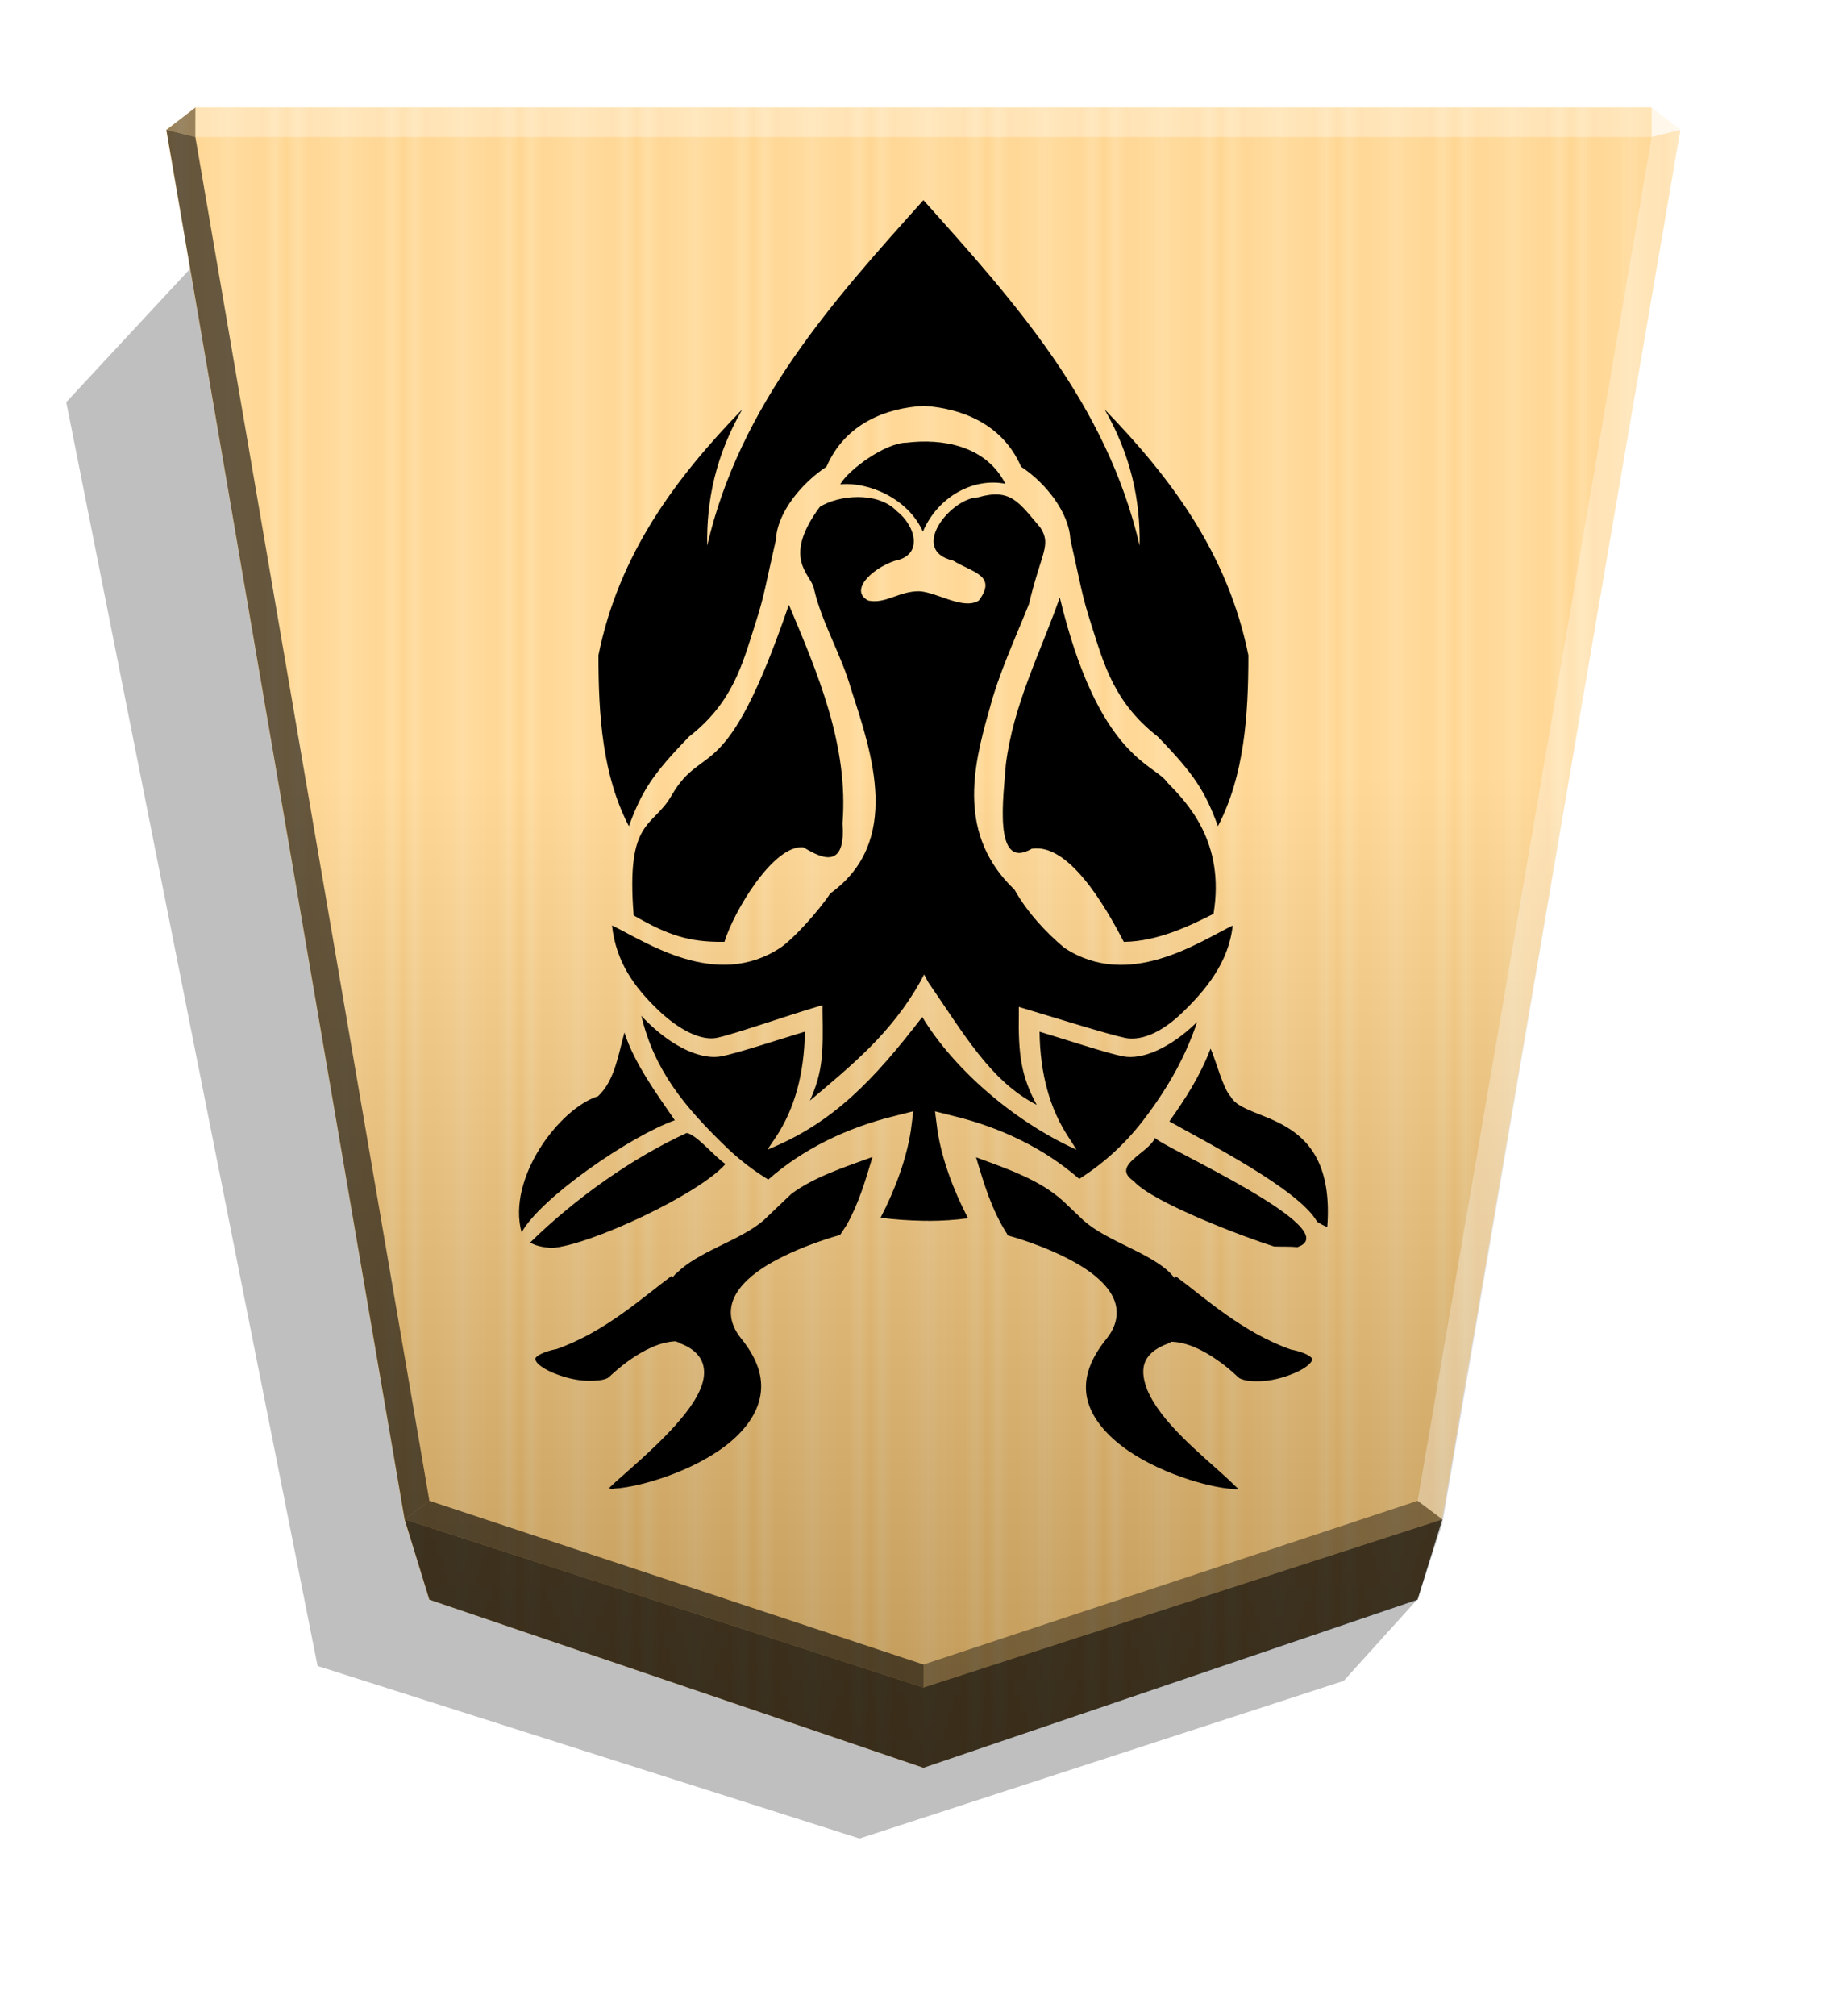 <?xml version="1.0" encoding="UTF-8" standalone="no"?>
<svg
   width="498.898"
   height="544.252"
   viewBox="0 0 1320 1440"
   version="1.1"
   id="svg65050"
   sodipodi:docname="1_KIRIN.svg"
   inkscape:version="1.2 (dc2aedaf03, 2022-05-15)"
   xmlns:inkscape="http://www.inkscape.org/namespaces/inkscape"
   xmlns:sodipodi="http://sodipodi.sourceforge.net/DTD/sodipodi-0.dtd"
   xmlns="http://www.w3.org/2000/svg"
   xmlns:svg="http://www.w3.org/2000/svg">
  <sodipodi:namedview
     id="namedview65052"
     pagecolor="#ffffff"
     bordercolor="#666666"
     borderopacity="1.0"
     inkscape:showpageshadow="2"
     inkscape:pageopacity="0.0"
     inkscape:pagecheckerboard="0"
     inkscape:deskcolor="#d1d1d1"
     showgrid="false"
     inkscape:zoom="0.48753484"
     inkscape:cx="-58.45736"
     inkscape:cy="-323.05383"
     inkscape:window-width="1916"
     inkscape:window-height="2022"
     inkscape:window-x="1910"
     inkscape:window-y="0"
     inkscape:window-maximized="0"
     inkscape:current-layer="svg65050" />
  <style
     id="style64934"><![CDATA[.B{color-interpolation-filters:sRGB}]]></style>
  <defs
     id="defs64998">
    <linearGradient
       id="A"
       x1="-1430.769"
       y1="-77.47"
       x2="-1409.955"
       y2="-77.47"
       spreadMethod="reflect"
       gradientUnits="userSpaceOnUse">
      <stop
         offset="0"
         stop-color="#ffd285"
         id="stop64936" />
      <stop
         offset=".232"
         stop-color="#ffcd79"
         id="stop64938" />
      <stop
         offset=".616"
         stop-color="#ffca73"
         id="stop64940" />
      <stop
         offset=".808"
         stop-color="#ffd386"
         id="stop64942" />
      <stop
         offset="1"
         stop-color="#ffc86e"
         id="stop64944" />
    </linearGradient>
    <filter
       id="B"
       x="-0.012"
       y="-0.01"
       width="1.024"
       height="1.021"
       class="B">
      <feGaussianBlur
         stdDeviation="2.441"
         id="feGaussianBlur64947" />
    </filter>
    <linearGradient
       id="C"
       x1="-904.556"
       y1="-406.052"
       x2="-904.556"
       y2="184.159"
       gradientUnits="userSpaceOnUse">
      <stop
         offset="0"
         id="stop64950" />
      <stop
         offset=".596"
         stop-color="#fff"
         id="stop64952" />
    </linearGradient>
    <filter
       inkscape:label="Combined Lighting"
       inkscape:menu="Bevels"
       inkscape:menu-tooltip="Basic specular bevel to use for building textures"
       style="color-interpolation-filters:sRGB;"
       id="filter71458"
       x="-0.05"
       y="-0.031"
       width="1.1"
       height="1.063">
      <feGaussianBlur
         stdDeviation="6"
         in="SourceGraphic"
         result="result0"
         id="feGaussianBlur71440" />
      <feDiffuseLighting
         lighting-color="rgb(255,255,255)"
         diffuseConstant="1"
         surfaceScale="4"
         result="result5"
         id="feDiffuseLighting71444">
        <feDistantLight
           elevation="45"
           azimuth="235"
           id="feDistantLight71442" />
      </feDiffuseLighting>
      <feComposite
         k1="1.4"
         in2="SourceGraphic"
         in="result5"
         result="fbSourceGraphic"
         operator="arithmetic"
         id="feComposite71446" />
      <feGaussianBlur
         result="result0"
         in="fbSourceGraphic"
         stdDeviation="6"
         id="feGaussianBlur71448" />
      <feSpecularLighting
         specularExponent="25"
         specularConstant="1"
         surfaceScale="4"
         lighting-color="rgb(255,255,255)"
         result="result1"
         in="result0"
         id="feSpecularLighting71452">
        <feDistantLight
           azimuth="280"
           elevation="45"
           id="feDistantLight71450" />
      </feSpecularLighting>
      <feComposite
         k3="1"
         k2="1"
         operator="arithmetic"
         in="fbSourceGraphic"
         in2="result1"
         result="result4"
         id="feComposite71454" />
      <feComposite
         operator="in"
         result="result2"
         in2="SourceGraphic"
         in="result4"
         id="feComposite71456" />
    </filter>
  </defs>
  <path
     style="mix-blend-mode:multiply"
     d="M-2681.73 217.274l26.181 28.949 172.576 56.161 193.177-61.463 89.581-450.194-45.894-49.39z"
     transform="matrix(-2.005 0 0 2.005 -4364.078 706.823)"
     opacity=".5"
     filter="url(#B)"
     id="path65000" />
  <path
     d="M-1220.686-363.581l-176.123 60.03-8.809 28.459-84.914 494.898 10.349 7.986h518.995l10.348-7.986-84.914-495.039-8.809-28.459z"
     fill="url(#A)"
     transform="matrix(-2.005 0 0 -2.005 -1787.639 533.542)"
     id="path65002" />
  <path
     d="M-905.02-407.213l-176.123 59.888-8.809 26.778-84.914 496.72 10.349 7.986h518.995l10.349-7.986-84.914-494.898-8.809-28.601z"
     opacity=".25"
     fill="url(#C)"
     transform="matrix(-2.005 0 0 -2.005 -1154.688 446.055)"
     style="mix-blend-mode:overlay"
     id="path65004" />
  <path
     d="M139.629 97.854l.043-21.064-20.75 16.013 20.707 5.052zm891.185 987.285l-17.664-13.248L660 1188.821v16.402z"
     opacity=".4"
     id="path65006" />
  <path
     d="M289.186 1085.139l17.664-13.248L660 1188.821v16.402z"
     opacity=".6"
     id="path65008" />
  <path
     d="M289.186 1085.139l17.664-13.248L139.629 97.854l-20.707-5.052z"
     opacity=".6"
     id="path65010" />
  <g
     fill="#fff"
     id="g65018">
    <path
       d="M1030.814 1085.139l-17.664-13.248 167.221-974.037 20.707-5.052z"
       opacity=".3"
       id="path65012" />
    <path
       d="M1180.371 97.854l-.043-21.064 20.75 16.013-20.707 5.052z"
       opacity=".8"
       id="path65014" />
    <path
       d="M1180.371 97.854H139.629l.043-21.064h1040.656l.043 21.064z"
       opacity=".3"
       id="path65016" />
  </g>
  <path
     d="M306.849 1142.487l-17.663-57.348L660 1205.223l370.814-120.084-17.663 57.348L660 1262.571l-353.151-120.084z"
     opacity=".7"
     id="path65020" />
  <path
     id="path4640-7"
     style="fill:#000000;fill-opacity:1;stroke:none;stroke-width:11.181;stroke-dasharray:none;filter:url(#filter71458)"
     d="m 883.46,1063.664 1.675,-0.108 v -0.018 c -3.787,-3.697 -8.719,-8.37 -16.765,-15.508 -10.002,-8.873 -21.738,-19.273 -31.457,-30.175 -9.719,-10.912 -17.206,-22.137 -19.267,-32.709 -1.058,-5.277 -0.838,-10.572 2.116,-15.1 2.901,-4.46 8.013,-7.921 15.1,-10.473 v -0.419 c 0.265,-0.107 0.771,-0.087 1.675,-0.419 l 0.419,-0.419 h 0.838 c 11.655,0.529 22.851,6.699 31.453,12.576 8.628,5.842 15.096,12.246 15.927,13.002 0.75,0.661 2.903,1.587 5.901,2.138 2.996,0.529 6.426,0.573 10.473,0.419 11.928,-0.529 26.985,-6.027 33.139,-11.298 1.499,-1.323 2.551,-2.533 2.901,-3.324 0.331,-0.816 0.397,-0.948 0,-1.631 -0.772,-1.389 -4.931,-4.272 -14.254,-6.216 h -0.419 c -34.783,-12.098 -62.056,-37.256 -82.604,-52.407 l -0.838,1.257 -2.901,-3.324 c -6.867,-7.131 -18.568,-13.152 -30.197,-18.859 -11.639,-5.718 -23.453,-11.443 -31.861,-18.863 l -15.006,-14.28 -0.022,0.018 c -16.666,-14.961 -39.209,-22.586 -61.897,-30.951 5.635,18.914 11.128,37.678 22.353,55.021 l -0.265,0.179 c 0.115,0.177 0.22,0.375 0.331,0.529 1.323,0.353 25.634,6.84 47.37,18.863 11.154,6.155 21.271,13.751 26.851,23.048 5.546,9.296 5.635,20.709 -3.346,31.857 -13.46,16.593 -16.71,30.642 -13.831,43.199 2.901,12.565 12.431,24.167 24.739,33.566 24.606,18.813 61.566,29.508 79.244,30.61 z m -446.544,-0.108 2.467,-0.419 c 17.669,-1.014 54.634,-11.791 79.24,-30.61 12.299,-9.402 21.449,-20.991 24.326,-33.547 2.901,-12.55 0.044,-26.598 -13.418,-43.199 -9.031,-11.143 -8.928,-22.556 -3.346,-31.861 5.546,-9.296 15.68,-16.908 26.833,-23.044 21.736,-11.968 46.098,-18.509 47.374,-18.863 1.234,-1.786 2.645,-4.08 4.579,-6.951 0.016,-0.026 0.037,-0.05 0.054,-0.076 8.716,-15.521 13.546,-32.036 18.504,-48.662 -20.336,7.396 -41.622,14.258 -57.874,26.295 -0.017,0.013 -0.036,0.022 -0.054,0.036 l -19.721,18.764 c -8.364,7.391 -20.667,13.165 -32.296,18.877 -11.639,5.716 -22.851,11.681 -29.762,18.863 h -0.419 l -2.906,3.324 -0.419,-1.256 c -20.548,15.149 -47.82,40.315 -82.604,52.407 h -0.419 c -9.314,1.962 -13.478,4.901 -14.254,6.216 -0.397,0.661 -0.331,0.816 0,1.631 0.331,0.816 0.97,1.984 2.562,3.318 6.161,5.275 21.187,10.811 33.117,11.329 4.052,0.129 7.927,0.062 10.912,-0.419 2.989,-0.507 5.106,-1.389 5.809,-2.138 0.838,-0.75 7.31,-7.041 15.945,-13.002 8.628,-5.842 19.798,-12.041 31.453,-12.581 h 0.419 l 0.838,0.419 c 0.882,0.375 1.411,0.353 1.675,0.419 v 0.419 c 7.043,2.566 11.778,6.027 14.684,10.469 2.91,4.46 3.525,9.819 2.557,15.101 -2.028,10.57 -9.984,21.797 -19.703,32.709 -9.719,10.912 -21.021,21.297 -31.022,30.175 -7.835,6.953 -12.953,11.351 -16.782,15.1 0.309,0.022 0.507,0.419 0.838,0.419 0.156,0 0.287,9e-4 0.419,0 v 0.103 z m -42.593,-172.195 v -0.022 c 27.151,-1.874 105.179,-38.331 124.179,-59.977 -7.308,-4.713 -21.094,-21.462 -27.802,-22.142 -38.543,17.64 -79.541,46.565 -111.783,78.186 4.755,2.943 10.652,3.467 15.407,3.955 z m 532.897,-0.639 v -0.013 c 36.649,-12.301 -97.287,-71.756 -101.737,-77.998 -5.02,11.291 -31.871,19.648 -15.294,30.82 14.042,15.74 81.217,40.78 100.342,46.729 5.546,0.173 11.415,-0.051 16.688,0.463 z m -554.434,-10.509 c 0,0 0,-0.01 -0.01,-0.01 l -0.01,0.01 z m -0.01,-0.01 c 13.709,-24.9 77.797,-68.815 109.486,-80.106 -12.307,-17.971 -28.835,-40.36 -36.019,-62.659 -5.37,20.662 -7.832,34.901 -18.802,45.477 -27.923,8.813 -65.275,58.876 -54.667,97.287 z m 575.804,-3.946 v -0.036 c 6.25,-83.943 -58.533,-73.687 -69.01,-92.995 -5.546,-5.78 -10.493,-25.654 -14.393,-34.306 -8.011,20.53 -17.45,34.879 -29.466,51.976 25.54,14.505 92.696,48.527 105.621,71.737 1.411,0.816 5.637,3.47 7.222,3.584 z m -284.879,-4.274 v -0.018 c 9.331,-0.03 18.736,-0.595 28.103,-1.874 -10.687,-20.534 -18.716,-42.486 -21.815,-62.605 l -1.764,-13.769 13.76,3.468 c 33.805,8.26 64.786,23.386 89.304,44.787 0,0 0.014,0 0.018,0 17.871,-11.32 34.174,-26.075 47.872,-44.688 16.992,-22.555 28.718,-44.442 36.377,-67.386 -0.22,0.215 -0.463,0.463 -0.683,0.661 -17.695,17.179 -37.947,26.733 -52.411,23.896 -12.343,-2.566 -38.426,-11.218 -59.538,-17.609 0.419,30.309 7.394,55.075 20.545,75.069 l 5.901,9.226 c -45.761,-20.609 -88.457,-58.617 -110.262,-94.785 -34.934,45.364 -63.996,75.922 -110.693,94.749 l 6.252,-9.226 c 13.145,-19.992 20.113,-44.742 20.545,-75.051 -21.182,6.426 -47.124,15.032 -59.538,17.607 -14.466,2.83 -34.716,-6.702 -52.411,-23.909 -1.675,-1.587 -3.34,-3.28 -4.929,-5.024 9.393,39.045 30.636,64.883 61.686,94.731 9.102,8.628 18.839,15.993 29.035,22.232 24.615,-21.683 55.816,-36.909 89.896,-45.316 l 13.76,-3.472 -1.764,13.764 c -3.08,19.992 -11.022,41.825 -21.621,62.264 10.037,1.323 20.124,1.984 30.143,2.182 1.323,0.02 2.727,0.04 4.14,0.036 z m 77.271,-82.765 0.059,-0.076 c -0.046,-0.024 -0.093,-0.048 -0.139,-0.072 z m -0.081,-0.148 c -11.04,-20.232 -13.282,-35.989 -12.764,-65.328 v -4.587 l 4.23,1.256 c 22.194,6.633 59.489,18.334 71.876,20.905 10.134,1.984 24.569,-2.343 41.253,-18.577 15.777,-15.314 32.69,-35.177 35.48,-61.722 -24.263,11.809 -74.359,46.268 -120.331,15.923 -12.563,-10.469 -26.374,-25.062 -35.593,-41.499 -40.831,-38.939 -29.864,-87.044 -18.217,-127.763 6.955,-26.702 18.647,-51.468 28.515,-76.177 8.829,-37.104 16.22,-42.012 8.28,-54.537 -15.671,-18.489 -21.35,-28.423 -44.67,-21.76 -19.5,0.529 -49.753,37.847 -17.77,45.177 13.787,8.538 31.817,10.537 18.339,28.533 -10.969,6.953 -29.633,-5.842 -42.293,-6.633 -14.615,-0.287 -23.998,9.179 -36.552,6.695 -13.796,-6.84 1.675,-22.598 18.755,-28.439 20.9,-3.895 14.864,-25.151 1.323,-35.628 -13.681,-14.157 -41.588,-11.3 -54.828,-2.905 -27.917,37.674 -5.725,48.416 -4.23,58.511 5.987,25.313 19.597,46.909 26.632,71.934 14.895,45.754 36.386,108.633 -14.957,145.676 -8.187,12.36 -26.023,32.226 -35.628,38.759 -45.964,30.332 -96.083,-4.146 -120.344,-15.92 2.817,26.532 16.469,44.385 32.238,59.699 16.683,16.203 32.357,22.6 42.49,20.605 12.396,-2.566 49.265,-15.521 71.468,-22.102 l 4.23,-1.256 v 4.583 c 0.529,29.404 0.375,42.715 -9.009,63.601 29.824,-25.245 57.776,-47.696 78.72,-84.667 l 2.901,-5.463 2.901,5.463 c 25.398,36.769 44.801,71.054 77.563,87.649 z M 516.043,672.699 c 0.181,-9e-4 0.375,-0.015 0.551,-0.018 0.375,0 0.771,-0.01 1.146,-0.018 6.691,-21.815 35.084,-69.445 56.336,-67.489 8.364,4.585 30.804,19.919 28.031,-16.968 4.49,-56.219 -18.028,-107.881 -38.31,-156.296 -45.682,133.007 -60.756,96.658 -83.716,136.037 -13.478,23.793 -32.828,16.11 -27.219,85.846 24.704,14.399 40.153,19.04 63.193,18.894 z m 287.705,-0.013 h 0.01 c 23.488,-0.419 46.203,-11.221 63.511,-20.003 8.54,-51.338 -19,-79.503 -33.068,-93.888 -8.979,-13.379 -49.038,-16.952 -76.805,-132.059 -13.76,39.252 -33.261,76.441 -38.562,119.447 -1.323,20.208 -9.755,76.56 18.559,60.009 25.856,-4.083 51.514,38.992 65.758,66.498 h 0.054 c 0.185,0 0.375,0 0.551,0 z m 66.705,-82.622 -0.01,-0.013 c 0,0 -0.01,0.01 -0.01,0.013 z m -0.01,-0.013 c 18.747,-36.098 21.733,-78.484 21.742,-122.08 -14.587,-72.199 -55.048,-126.417 -102.768,-175.577 18.7,32.407 25.638,64.817 25.03,97.22 -23.602,-101.044 -89.307,-173.976 -154.506,-246.672 v 0.206 l -0.018,-0.206 c -65.201,72.693 -130.903,145.629 -154.506,246.672 -0.617,-32.407 6.344,-64.817 25.039,-97.22 -47.716,49.159 -88.186,103.375 -102.777,175.577 0,43.606 2.991,86.001 21.756,122.094 9.296,-25.008 16.692,-36.816 43.024,-63.951 31.359,-24.453 38.091,-51.762 47.132,-79.949 7.043,-21.861 7.482,-28.365 14.966,-60.816 0.882,-19.529 18.971,-40.842 36.095,-51.967 13.39,-30.98 42.683,-41.958 69.279,-43.504 l 0.013,-0.013 v 0.013 c 26.605,1.587 56.417,12.517 69.808,43.504 17.124,11.13 34.344,32.445 35.216,51.967 7.484,32.456 7.918,38.962 14.962,60.816 9.032,28.185 16.132,55.493 47.491,79.949 26.327,27.123 33.725,38.933 43.02,63.937 z M 659.533,379.743 c 10.586,-24.781 35.864,-38.807 58.995,-34.215 -14.157,-27.691 -45.682,-32.419 -70.553,-29.359 -14.657,-0.095 -41.13,18.731 -47.514,29.762 21.198,-1.984 49.086,10.87 59.071,33.812 z" />
</svg>
